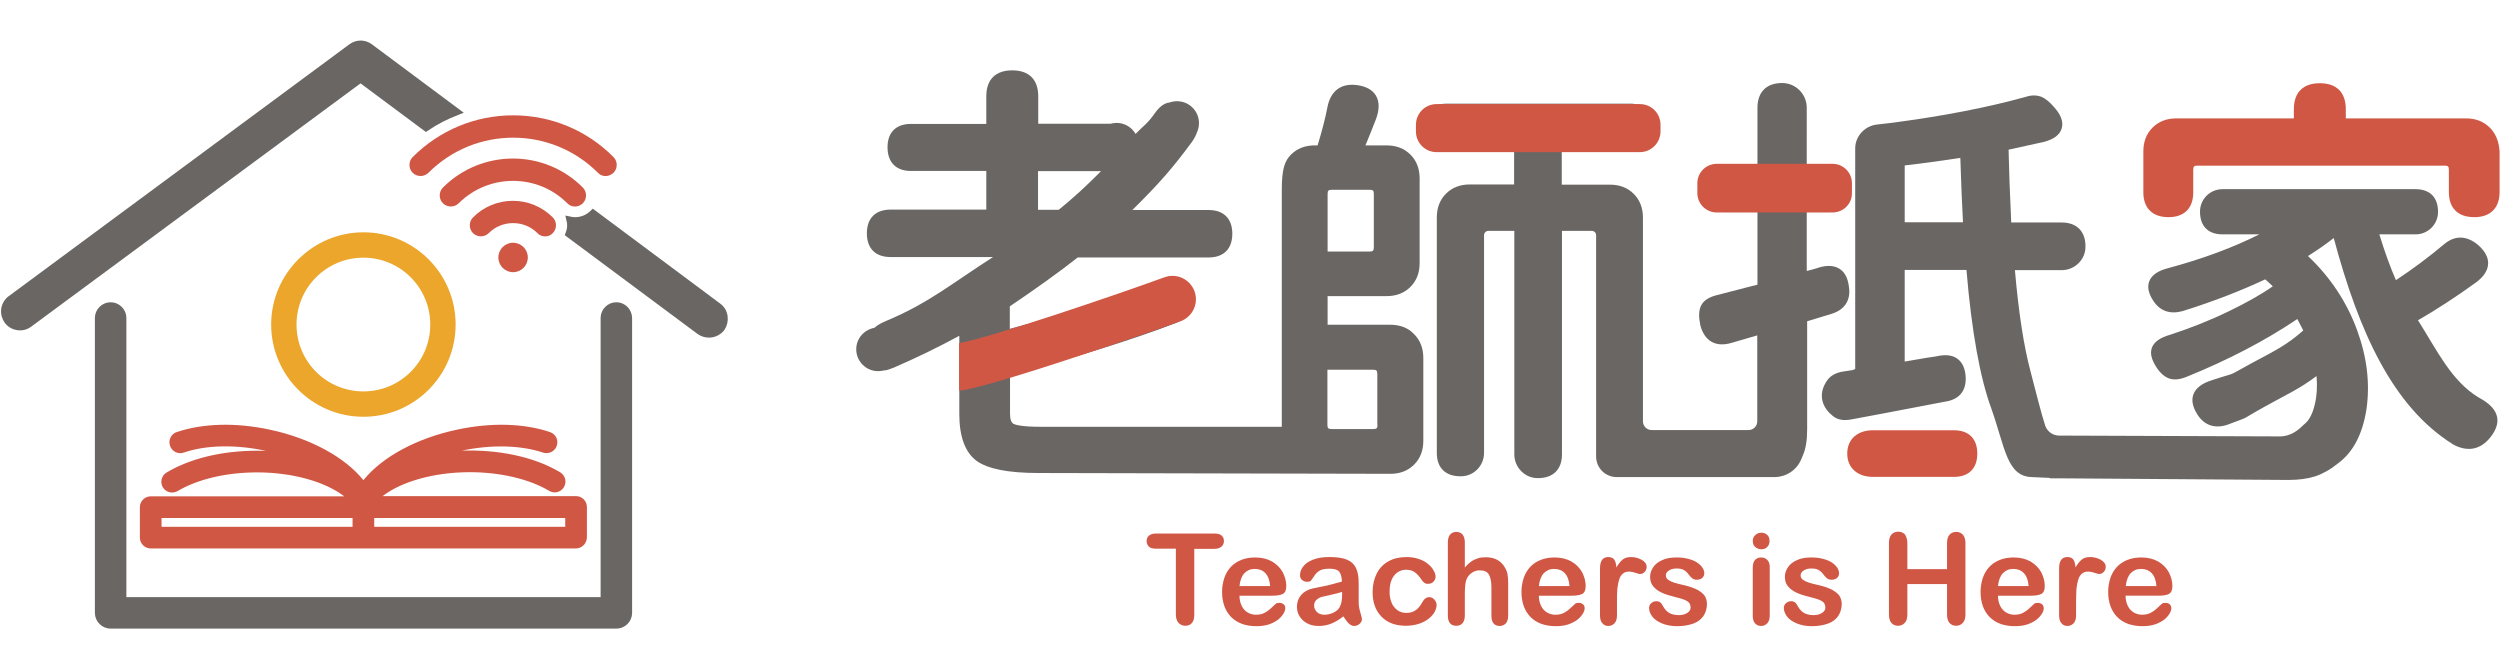 <svg version="1.1" id="圖層_1" xmlns="http://www.w3.org/2000/svg" x="0" y="0" viewBox="0 0 1222.5 326.7" xml:space="preserve"><style>.st0{fill:#d15745}.st1,.st2{fill:#6a6664}.st2{stroke:#6a6664;stroke-width:3;stroke-miterlimit:10}</style><path class="st0" d="M593.8 268.4H584v32.2c0 1.9-.4 3.2-1.2 4.1-.8.9-1.9 1.3-3.2 1.3-1.3 0-2.4-.5-3.3-1.4-.8-.9-1.3-2.3-1.3-4.1v-32.2h-9.8c-1.5 0-2.7-.3-3.4-1-.7-.7-1.1-1.6-1.1-2.7 0-1.2.4-2.1 1.2-2.7.8-.7 1.9-1 3.4-1h28.6c1.6 0 2.7.3 3.5 1 .8.7 1.1 1.6 1.1 2.7s-.4 2-1.2 2.7c-.8.7-2 1.1-3.5 1.1zm28.5 22.9h-16.2c0 1.9.4 3.5 1.1 5 .7 1.4 1.7 2.5 2.9 3.2 1.2.7 2.6 1.1 4 1.1 1 0 1.9-.1 2.7-.3.8-.2 1.6-.6 2.4-1.1.8-.5 1.5-1 2.1-1.6.6-.6 1.5-1.3 2.5-2.3.4-.4 1-.5 1.8-.5s1.5.2 2.1.7.8 1.1.8 2c0 .7-.3 1.6-.9 2.6-.6 1-1.5 2-2.6 2.9-1.2.9-2.7 1.7-4.4 2.3-1.8.6-3.8.9-6.2.9-5.3 0-9.4-1.5-12.4-4.5-2.9-3-4.4-7.1-4.4-12.3 0-2.4.4-4.7 1.1-6.8.7-2.1 1.8-3.9 3.2-5.4 1.4-1.5 3.1-2.6 5.1-3.4 2-.8 4.3-1.2 6.8-1.2 3.2 0 6 .7 8.3 2 2.3 1.4 4 3.1 5.2 5.3 1.1 2.2 1.7 4.4 1.7 6.6 0 2.1-.6 3.4-1.8 4-1.1.5-2.8.8-4.9.8zm-16.2-4.7h15c-.2-2.8-1-4.9-2.3-6.3-1.3-1.4-3.1-2.1-5.2-2.1s-3.7.7-5.1 2.1c-1.3 1.4-2.1 3.5-2.4 6.3zm50.8 14.8c-2 1.6-3.9 2.7-5.8 3.5-1.9.8-4 1.2-6.3 1.2-2.1 0-4-.4-5.6-1.3-1.6-.8-2.8-2-3.7-3.4-.9-1.4-1.3-3-1.3-4.7 0-2.3.7-4.2 2.1-5.8s3.4-2.7 5.9-3.2c.5-.1 1.8-.4 3.9-.8 2.1-.4 3.9-.8 5.3-1.2 1.5-.4 3.1-.8 4.8-1.3-.1-2.2-.5-3.8-1.3-4.8s-2.4-1.5-4.8-1.5c-2.1 0-3.7.3-4.7.9-1.1.6-2 1.5-2.7 2.6-.8 1.2-1.3 1.9-1.6 2.3-.3.4-1 .6-2 .6-.9 0-1.7-.3-2.4-.9-.7-.6-1-1.4-1-2.3 0-1.5.5-2.9 1.5-4.2 1-1.4 2.6-2.5 4.8-3.4 2.2-.9 4.9-1.3 8.1-1.3 3.6 0 6.5.4 8.6 1.3 2.1.9 3.5 2.2 4.4 4.1.9 1.9 1.3 4.3 1.3 7.4v9.4c0 1.6.3 3.2.8 4.9.5 1.7.8 2.8.8 3.3 0 .8-.4 1.6-1.2 2.3-.8.7-1.7 1-2.7 1-.8 0-1.7-.4-2.5-1.2-.9-.8-1.7-2-2.7-3.5zm-.5-12c-1.2.4-3 .9-5.3 1.4-2.3.5-3.9.9-4.8 1.1-.9.2-1.7.7-2.5 1.4s-1.2 1.6-1.2 2.8c0 1.3.5 2.3 1.4 3.2.9.9 2.2 1.3 3.7 1.3 1.6 0 3.1-.4 4.5-1.1 1.4-.7 2.4-1.6 3-2.8.7-1.3 1.1-3.3 1.1-6.2v-1.1zm46.1 6.4c0 1-.3 2.1-.9 3.3-.6 1.2-1.6 2.3-2.8 3.3-1.3 1.1-2.9 1.9-4.8 2.6-1.9.6-4.1 1-6.5 1-5.1 0-9.1-1.5-12-4.5-2.9-3-4.3-7-4.3-12 0-3.4.7-6.4 2-9 1.3-2.6 3.2-4.6 5.7-6 2.5-1.4 5.4-2.1 8.9-2.1 2.1 0 4.1.3 5.9.9s3.3 1.4 4.5 2.4 2.2 2 2.8 3.2c.7 1.1 1 2.2 1 3.1 0 1-.4 1.8-1.1 2.5-.7.7-1.6 1-2.7 1-.7 0-1.3-.2-1.7-.5-.5-.4-1-.9-1.5-1.7-1-1.5-2.1-2.7-3.2-3.5-1.1-.8-2.5-1.2-4.2-1.2-2.4 0-4.4 1-5.9 2.9s-2.2 4.5-2.2 7.8c0 1.6.2 3 .6 4.3.4 1.3.9 2.4 1.7 3.3.7.9 1.6 1.6 2.6 2.1s2.2.7 3.4.7c1.7 0 3.1-.4 4.3-1.2 1.2-.8 2.2-1.9 3.1-3.5.5-.9 1-1.7 1.6-2.2.6-.5 1.3-.8 2.1-.8 1 0 1.8.4 2.5 1.2.8.9 1.1 1.8 1.1 2.6zm13.8-30.6v12.3c1-1.2 2.1-2.2 3.1-2.9 1-.7 2.1-1.2 3.3-1.6 1.2-.4 2.5-.5 3.9-.5 2.1 0 4 .4 5.6 1.3 1.6.9 2.9 2.2 3.8 3.9.6 1 1 2.1 1.2 3.3.2 1.2.3 2.6.3 4.2V301c0 1.7-.4 2.9-1.1 3.8-.8.8-1.8 1.3-3 1.3-2.7 0-4.1-1.7-4.1-5v-14c0-2.6-.4-4.7-1.2-6.1-.8-1.4-2.3-2.1-4.5-2.1-1.5 0-2.8.4-4 1.3-1.2.8-2.1 2-2.6 3.4-.4 1.2-.7 3.4-.7 6.6V301c0 1.6-.4 2.9-1.1 3.7-.7.9-1.8 1.3-3.1 1.3-2.7 0-4.1-1.7-4.1-5v-35.8c0-1.7.4-2.9 1.1-3.8.7-.8 1.7-1.3 3-1.3s2.3.4 3.1 1.3c.7.9 1.1 2.2 1.1 3.8zm52.4 26.1h-16.2c0 1.9.4 3.5 1.1 5 .7 1.4 1.7 2.5 2.9 3.2 1.2.7 2.6 1.1 4 1.1 1 0 1.9-.1 2.7-.3.8-.2 1.6-.6 2.4-1.1.8-.5 1.5-1 2.1-1.6.6-.6 1.5-1.3 2.5-2.3.4-.4 1-.5 1.8-.5s1.5.2 2.1.7.8 1.1.8 2c0 .7-.3 1.6-.9 2.6-.6 1-1.5 2-2.6 2.9-1.2.9-2.7 1.7-4.4 2.3-1.8.6-3.8.9-6.2.9-5.3 0-9.4-1.5-12.4-4.5-2.9-3-4.4-7.1-4.4-12.3 0-2.4.4-4.7 1.1-6.8.7-2.1 1.8-3.9 3.2-5.4 1.4-1.5 3.1-2.6 5.1-3.4 2-.8 4.3-1.2 6.8-1.2 3.2 0 6 .7 8.3 2 2.3 1.4 4 3.1 5.2 5.3 1.1 2.2 1.7 4.4 1.7 6.6 0 2.1-.6 3.4-1.8 4-1.1.5-2.8.8-4.9.8zm-16.2-4.7h15c-.2-2.8-1-4.9-2.3-6.3-1.3-1.4-3.1-2.1-5.2-2.1s-3.7.7-5.1 2.1c-1.3 1.4-2.1 3.5-2.4 6.3zm38.2 7.5v6.9c0 1.7-.4 2.9-1.2 3.8-.8.8-1.8 1.3-3 1.3s-2.2-.4-2.9-1.3c-.8-.8-1.2-2.1-1.2-3.8v-23c0-3.7 1.3-5.6 4-5.6 1.4 0 2.4.4 3 1.3.6.9.9 2.1 1 3.8 1-1.7 2-3 3-3.8 1-.9 2.4-1.3 4.2-1.3 1.7 0 3.4.4 5.1 1.3 1.6.9 2.5 2 2.5 3.5 0 1-.3 1.8-1 2.5s-1.4 1-2.3 1c-.3 0-1-.2-2.2-.6-1.2-.4-2.2-.6-3.1-.6-1.2 0-2.2.3-3 1-.8.6-1.4 1.6-1.8 2.8-.4 1.3-.7 2.7-.9 4.5-.2 1.8-.2 3.9-.2 6.3zm44 1.2c0 2.3-.6 4.2-1.7 5.9-1.1 1.6-2.7 2.9-4.9 3.7s-4.8 1.3-7.9 1.3c-3 0-5.5-.5-7.6-1.4-2.1-.9-3.7-2-4.7-3.4s-1.5-2.7-1.5-4.1c0-.9.3-1.7 1-2.3.6-.6 1.5-1 2.5-1 .9 0 1.5.2 2 .6.5.4.9 1 1.3 1.8.8 1.5 1.9 2.6 3 3.3 1.2.7 2.8 1.1 4.8 1.1 1.7 0 3-.4 4.1-1.1 1.1-.7 1.6-1.6 1.6-2.5 0-1.5-.5-2.5-1.6-3.2-1.1-.7-2.9-1.3-5.4-1.9-2.8-.7-5.2-1.4-6.9-2.2-1.8-.8-3.2-1.8-4.3-3.1-1.1-1.3-1.6-2.8-1.6-4.7 0-1.7.5-3.2 1.5-4.7s2.4-2.6 4.4-3.5c1.9-.9 4.3-1.3 7-1.3 2.1 0 4.1.2 5.8.7 1.7.4 3.1 1 4.3 1.8 1.1.7 2 1.6 2.6 2.5.6.9.9 1.8.9 2.7 0 .9-.3 1.7-1 2.3-.6.6-1.5.9-2.7.9-.8 0-1.6-.2-2.2-.7-.6-.5-1.3-1.2-2-2.2-.6-.8-1.4-1.5-2.2-1.9-.8-.5-2-.7-3.5-.7s-2.7.3-3.7 1c-1 .6-1.5 1.4-1.5 2.4 0 .9.4 1.6 1.1 2.1s1.7 1 2.9 1.4 2.9.8 5.1 1.3c2.6.6 4.7 1.4 6.3 2.2 1.6.9 2.9 1.9 3.7 3.1.5.9 1 2.2 1 3.8zm26.6-26.7c-1.1 0-2.1-.4-3-1.1-.8-.7-1.2-1.7-1.2-3 0-1.2.4-2.1 1.3-2.9s1.8-1.1 2.9-1.1c1.1 0 2 .3 2.8 1 .8.7 1.2 1.7 1.2 3s-.4 2.3-1.2 3c-.7.8-1.7 1.1-2.8 1.1zm4.1 8.6V301c0 1.7-.4 2.9-1.2 3.8-.8.8-1.8 1.3-3 1.3s-2.2-.4-3-1.3c-.8-.9-1.1-2.1-1.1-3.7v-23.6c0-1.6.4-2.9 1.1-3.7.8-.8 1.7-1.2 3-1.2s2.2.4 3 1.2 1.2 1.9 1.2 3.4zm35.2 18.1c0 2.3-.6 4.2-1.7 5.9-1.1 1.6-2.7 2.9-4.9 3.7s-4.8 1.3-7.9 1.3c-3 0-5.5-.5-7.6-1.4-2.1-.9-3.7-2-4.7-3.4s-1.5-2.7-1.5-4.1c0-.9.3-1.7 1-2.3.6-.6 1.5-1 2.5-1 .9 0 1.5.2 2 .6.5.4.9 1 1.3 1.8.8 1.5 1.9 2.6 3 3.3 1.2.7 2.8 1.1 4.8 1.1 1.7 0 3-.4 4.1-1.1 1.1-.7 1.6-1.6 1.6-2.5 0-1.5-.5-2.5-1.6-3.2-1.1-.7-2.9-1.3-5.4-1.9-2.8-.7-5.2-1.4-6.9-2.2-1.8-.8-3.2-1.8-4.3-3.1-1.1-1.3-1.6-2.8-1.6-4.7 0-1.7.5-3.2 1.5-4.7s2.4-2.6 4.4-3.5c1.9-.9 4.3-1.3 7-1.3 2.1 0 4.1.2 5.8.7 1.7.4 3.1 1 4.3 1.8 1.1.7 2 1.6 2.6 2.5.6.9.9 1.8.9 2.7 0 .9-.3 1.7-1 2.3-.6.6-1.5.9-2.7.9-.8 0-1.6-.2-2.2-.7-.6-.5-1.3-1.2-2-2.2-.6-.8-1.4-1.5-2.2-1.9-.8-.5-2-.7-3.5-.7s-2.7.3-3.7 1c-1 .6-1.5 1.4-1.5 2.4 0 .9.4 1.6 1.1 2.1s1.7 1 2.9 1.4 2.9.8 5.1 1.3c2.6.6 4.7 1.4 6.3 2.2 1.6.9 2.9 1.9 3.7 3.1.5.9 1 2.2 1 3.8zm32.1-29.7v12.7h19.4v-12.7c0-1.8.4-3.2 1.2-4.1.8-.9 1.9-1.4 3.2-1.4 1.4 0 2.4.4 3.3 1.3.8.9 1.3 2.3 1.3 4.1v35c0 1.8-.4 3.2-1.3 4.1-.8.9-1.9 1.4-3.3 1.4s-2.4-.5-3.2-1.4c-.8-.9-1.2-2.3-1.2-4.1v-14.9h-19.4v14.9c0 1.8-.4 3.2-1.3 4.1-.8.9-1.9 1.4-3.3 1.4s-2.4-.5-3.2-1.4c-.8-.9-1.2-2.3-1.2-4.1v-35c0-1.8.4-3.2 1.2-4.1.8-.9 1.9-1.4 3.3-1.4s2.4.4 3.3 1.3c.7 1.1 1.2 2.5 1.2 4.3zm60.5 25.7H977c0 1.9.4 3.5 1.1 5 .7 1.4 1.7 2.5 2.9 3.2 1.2.7 2.6 1.1 4 1.1 1 0 1.9-.1 2.7-.3.8-.2 1.6-.6 2.4-1.1.8-.5 1.5-1 2.1-1.6.6-.6 1.5-1.3 2.5-2.3.4-.4 1-.5 1.8-.5s1.5.2 2.1.7c.5.5.8 1.1.8 2 0 .7-.3 1.6-.9 2.6-.6 1-1.5 2-2.6 2.9-1.2.9-2.7 1.7-4.4 2.3-1.8.6-3.8.9-6.2.9-5.3 0-9.4-1.5-12.4-4.5-2.9-3-4.4-7.1-4.4-12.3 0-2.4.4-4.7 1.1-6.8.7-2.1 1.8-3.9 3.2-5.4 1.4-1.5 3.1-2.6 5.1-3.4 2-.8 4.3-1.2 6.8-1.2 3.2 0 6 .7 8.3 2 2.3 1.4 4 3.1 5.2 5.3 1.1 2.2 1.7 4.4 1.7 6.6 0 2.1-.6 3.4-1.8 4-1.1.5-2.7.8-4.9.8zm-16.2-4.7h15c-.2-2.8-1-4.9-2.3-6.3-1.3-1.4-3.1-2.1-5.2-2.1s-3.7.7-5.1 2.1c-1.3 1.4-2.1 3.5-2.4 6.3zm38.2 7.5v6.9c0 1.7-.4 2.9-1.2 3.8-.8.8-1.8 1.3-3 1.3s-2.2-.4-2.9-1.3c-.8-.8-1.2-2.1-1.2-3.8v-23c0-3.7 1.3-5.6 4-5.6 1.4 0 2.4.4 3 1.3.6.9.9 2.1 1 3.8 1-1.7 2-3 3-3.8 1-.9 2.4-1.3 4.2-1.3 1.7 0 3.4.4 5.1 1.3 1.6.9 2.5 2 2.5 3.5 0 1-.3 1.8-1 2.5s-1.4 1-2.3 1c-.3 0-1-.2-2.2-.6-1.2-.4-2.2-.6-3.1-.6-1.2 0-2.2.3-3 1-.8.6-1.4 1.6-1.8 2.8-.4 1.3-.7 2.7-.9 4.5-.1 1.8-.2 3.9-.2 6.3zm40.4-2.8h-16.2c0 1.9.4 3.5 1.1 5 .7 1.4 1.7 2.5 2.9 3.2 1.2.7 2.6 1.1 4 1.1 1 0 1.9-.1 2.7-.3.8-.2 1.6-.6 2.4-1.1.8-.5 1.5-1 2.1-1.6.6-.6 1.5-1.3 2.5-2.3.4-.4 1-.5 1.8-.5s1.5.2 2.1.7c.5.5.8 1.1.8 2 0 .7-.3 1.6-.9 2.6-.6 1-1.5 2-2.6 2.9-1.2.9-2.7 1.7-4.4 2.3-1.8.6-3.8.9-6.2.9-5.3 0-9.4-1.5-12.4-4.5-2.9-3-4.4-7.1-4.4-12.3 0-2.4.4-4.7 1.1-6.8.7-2.1 1.8-3.9 3.2-5.4 1.4-1.5 3.1-2.6 5.1-3.4 2-.8 4.3-1.2 6.8-1.2 3.2 0 6 .7 8.3 2 2.3 1.4 4 3.1 5.2 5.3 1.1 2.2 1.7 4.4 1.7 6.6 0 2.1-.6 3.4-1.8 4-1 .5-2.7.8-4.9.8zm-16.1-4.7h15c-.2-2.8-1-4.9-2.3-6.3-1.3-1.4-3.1-2.1-5.2-2.1s-3.7.7-5.1 2.1c-1.3 1.4-2.1 3.5-2.4 6.3zm178-224.2c-3-3-6.9-4.5-11.6-4.5h-58.8v-4.5c0-8.2-4.5-12.7-12.7-12.7s-12.7 4.5-12.7 12.7v4.5h-57.5c-4.7 0-8.6 1.5-11.6 4.5s-4.5 6.9-4.5 11.6v20.1c0 7.7 4.5 12.1 12.3 12.1 7.7 0 12.1-4.4 12.1-12.1v-11c0-1.7.4-2.1 2.1-2.1h120.8c1.7 0 2.1.4 2.1 2.1v10.8c0 7.9 4.4 12.3 12.5 12.3 7.8 0 12.3-4.5 12.3-12.3V74.1c-.3-4.8-1.8-8.7-4.8-11.7z"/><path class="st1" d="M679.9 158.8h-30.7v-14h28.9c4.7 0 8.6-1.5 11.6-4.5s4.5-6.9 4.5-11.6V87.2c0-4.7-1.5-8.6-4.5-11.6s-6.9-4.5-11.6-4.5h-10.4c1.7-4.1 3.4-8.3 5.1-12.7 1.8-4.8 1.8-8.7 0-11.7-1.7-2.8-4.8-4.5-9.3-5.1-7.8-1-12.9 2.9-14.4 10.9-1.1 5.6-2.7 11.8-4.8 18.6h-1.4c-4.7 0-8.6 1.5-11.6 4.5s-4.5 6.9-4.5 17.1v116H508.9c-9.5 0-12.4-1-13.2-1.4-1.2-.6-1.8-2.3-1.8-5v-19.4c28.3-6.8 61.1-17.2 80.7-24.8 1.2-.5 4-1.7 5.9-3.8 2-1.9 3.3-4.7 3.3-7.7 0-5.9-4.8-10.7-10.7-10.7-2.5 0-4.8.9-6.6 2.3-16.5 7.6-49.7 16.6-72.7 22.6v-11c12.6-8.5 23.8-16.5 33.2-23.9h64c7.4 0 11.6-4.2 11.6-11.6 0-7.4-4.2-11.6-11.6-11.6h-37.3c13.2-13 19.9-20.7 29.3-33.5 1.1-1.6 1.9-3.2 2.4-4.7.6-1.3.9-2.8.9-4.3 0-5.9-4.8-10.7-10.7-10.7-1.3 0-2.5.2-3.6.6-2.8.3-5.2 2.2-7.6 5.7-3.4 4.8-5.3 5.7-9.1 9.7-1.8-3.2-5.3-5.4-9.3-5.4-1 0-2 .2-2.9.4h-35.4V47.1c0-8.2-4.5-12.7-12.7-12.7s-12.7 4.5-12.7 12.7v13.5h-36.9c-7.3 0-11.4 4.2-11.4 11.4 0 7.4 4.2 11.6 11.4 11.6h36.9v18.9h-46.8c-7.4 0-11.6 4.2-11.6 11.6 0 7.4 4.2 11.6 11.6 11.6h50.1c-19 12.1-31.3 22.5-52.2 31.2-2.4 1-4.4 2.1-5.8 3.4-5 .9-8.9 5.2-8.9 10.5 0 5.9 4.8 10.7 10.7 10.7 1.1 0 2.1-.2 3.1-.4.8.1 2.1-.4 4.5-1.3 11.1-4.8 21.8-10 32.1-15.6v38.2c0 11.2 2.9 18.9 8.5 23 5.5 3.9 15.4 5.9 30.3 5.9l172 .4c4.7 0 8.6-1.5 11.6-4.5s4.5-6.9 4.5-11.6V175c0-4.7-1.5-8.6-4.5-11.6-2.9-3.1-6.9-4.6-11.6-4.6zm-30.7-63.9c0-1.7.4-2.1 2.1-2.1h18.4c1.7 0 2.1.4 2.1 2.1v26c0 1.7-.4 2.1-2.1 2.1h-20.5V94.9zM507.7 83.7h30.7c-7 7.1-13.9 13.4-20.7 18.9h-10.1V83.7zm165.9 124c0 1.7-.4 2.1-2.1 2.1h-20.3c-1.7 0-2.1-.4-2.1-2.1v-26.9h22.3c1.7 0 2.1.4 2.1 2.1v24.8z"/><path class="st0" d="M955.5 210.4h-39.7c-7.3 0-12.5 4.2-12.5 11.4s5.3 11.4 12.5 11.4h39.7c7.3 0 11.4-4.2 11.4-11.4s-4.1-11.4-11.4-11.4z"/><path class="st1" d="M904.1 140.1c-.5-4.1-2-7-4.5-8.6-2.6-1.7-6-1.9-10.1-.7-1.4.4-.6.3-3.3 1-1 .3-1.9.5-2.7.7v-28.8h10.1c6.3 0 11.6-5.1 11.6-11.4.1-7.5-4.2-11.9-11.6-11.9h-10.1V52.7c0-6.6-5.3-12-11.8-12.1-7.8-.1-12.3 4.3-12.3 12.1v27.7h-15.6c-6.3 0-11.6 5.1-11.6 11.4-.1 7.5 4.2 11.9 11.6 11.9h15.6v35.5c-1.4.4-3.1.8-5.1 1.3-6.8 1.8-11.6 3-14.7 3.8-4 1-6.6 2.7-7.8 5.2-1.1 2.3-1.2 5.3-.4 9.3v.1c1 3.9 2.9 6.7 5.5 8.2 2.6 1.5 5.9 1.7 9.7.6l12.7-3.7v42c0 2.4-1.9 4.3-4.3 4.3h-47.3c-2.4 0-4.3-1.9-4.3-4.3v-99.6c0-4.7-1.5-8.6-4.5-11.6s-6.9-4.5-11.6-4.5h-23.6V73.8h33.8c7.3 0 11.5-4.3 11.4-11.8 0-6.3-5.2-11.3-11.4-11.3H707c-6.3 0-11.4 5-11.4 11.3-.1 7.5 4.1 11.8 11.4 11.8h33.4v16.4h-21.7c-4.7 0-8.6 1.5-11.6 4.5s-4.5 6.9-4.5 11.6v115.2c0 7.3 4.3 11.5 11.8 11.4 6.3 0 11.3-5.2 11.3-11.4V115c0-1.1.9-2.1 2.1-2.1h12.7v109.3c0 6.3 5.1 11.6 11.4 11.6 7.5.1 11.9-4.2 11.9-11.6V112.9h14.6c1.1 0 2.1.9 2.1 2.1v108.2c0 5.6 4.5 10.1 10.1 10.1h77c5.8 0 11-3.4 13.2-8.7.3-.7.6-1.3.8-1.9 1.4-3.2 2.1-7.3 2.1-12.7v-52.9l11.8-3.6c6.5-1.9 9.7-6.7 8.6-13.4z"/><path class="st1" d="M1212.1 194.4c-13.4-8.1-20.4-23.1-29.7-37.8 8.9-5.1 18.6-11.4 28.8-18.8l.1-.1c3.5-2.7 5.3-5.7 5.4-8.8.1-3.1-1.6-6.2-4.9-9.1-5.6-4.7-11.4-4.8-16.6-.4-7.5 6.3-15.4 12.2-23.6 17.6-2.9-6.7-5.6-14.2-8.1-22.4h17.7c6.1 0 11-4.9 11-11 0-7.1-4-11.1-11-11.1h-94.4c-6.1 0-11 4.9-11 11 0 7.1 4 11.1 11 11.1h18c-12.5 6.3-27.4 11.9-44.5 16.5-5.1 1.3-8.1 3.4-9.3 6.4-1.1 2.8-.4 6.1 2.1 9.8 3.3 4.9 8.2 6.5 14.3 4.8 15.3-4.8 28.8-10.1 40.3-15.5 1.2 1 2.4 2.2 3.7 3.4-5.7 4-13 8.1-21.5 12.2-9.5 4.6-19.2 8.4-28.7 11.5-4.7 1.3-7.5 3.3-8.7 5.8-1.3 2.8-.6 6.1 2 10.1 1.9 2.9 4 4.7 6.3 5.5 2.4.8 5.2.5 8.6-.9 20-8.1 38.1-17.5 54-28.2 1.1 2.2 2.1 4.1 2.9 5.6-8.2 7.2-13.1 9.5-25.8 16.3-13 7.1-5.3 3.5-18.8 8-4.9 1.5-7.9 3.8-9.1 6.9-1.1 2.9-.4 6.3 2 10 3.4 5.3 8.7 7 14.9 4.8 12.6-4.8 4.5-1.3 17.7-8.6 11.6-6.5 16.4-8.3 25.6-15.1.4 4.9.2 9.4-.8 13.6-1.1 4.9-2.9 8.3-5.5 10.2l-.3.3c-2.2 2.2-6 5.4-11.3 5.4l-108-.4c-3.1 0-5.8-2-6.8-4.9-1.9-5.9-4.5-16.2-7.2-26.6-3.2-12-5.8-28.6-7.6-49.4h22.9c6.3 0 11.6-5.1 11.6-11.4.1-7.5-4.2-11.9-11.6-11.9h-24.7c-.7-14.4-1.1-26.3-1.3-35.6 6.5-1.4 12.3-2.7 17.2-3.8h.1c5-1.4 7.8-3.5 8.7-6.7.9-3.2-.4-6.7-4-10.6-2.1-2.4-4-3.9-5.8-4.7-2.3-.9-4.8-1-7.6-.1-18.6 5.2-41.1 9.6-66.9 12.9l-6.1.7c-5.9.7-10.5 5.6-10.6 11.5v108.1c-.8.1-.5.3-1.4.5-1.9.3-3.3.5-4 .6-3.8.5-6.6 2-8.3 4.4-1.7 2.5-3.2 5.7-2.4 9.7.8 3.7 3.3 6.3 5.4 7.9 2.2 1.7 5.1 2.2 8.8 1.5 7.5-1.3 18.9-3.6 37-7l8.9-1.7c7-1 10.5-5.5 10-12.4-.3-3.8-1.5-6.6-3.8-8.4-2.3-1.8-5.4-2.3-9.2-1.6-2.3.4-.7.2-5.6.9-4.6.8-8.3 1.4-11.2 1.9V132h30.2c2.5 29.8 6.6 52.7 12.2 67.9 6.7 18.9 7.5 33.1 19.8 33.4l8.8.4v.2h4.6s108.2.8 111.9.8c5.2 0 9.6-.6 13.3-1.8 3.6-1.2 7.4-3.3 11.2-6.4 7.3-5.4 11.9-14.2 13.8-26.4 1.8-12.4.3-25.4-4.6-38.7-5-13.7-13.1-25.9-24-36.2 4.6-2.9 8.8-5.8 12.6-8.8 12.4 46.4 29.1 82.6 58.2 100.8l.1.1c7 3.8 13.2 2.7 18.1-3.2 3.4-4.2 4.4-8.1 3.1-11.5-1.1-3-3.9-5.7-8.6-8.2zm-280.7-85.7V80.9c10.4-1.2 19.5-2.5 27.2-3.7.4 13.4.9 23.9 1.3 31.5h-28.5z"/><path class="st0" d="M801.9 74.4h-99.4c-5.6 0-10.1-4.5-10.1-10.1V61c0-5.6 4.5-10.1 10.1-10.1h99.4c5.6 0 10.1 4.5 10.1 10.1v3.2c0 5.6-4.5 10.2-10.1 10.2zm94.2 29.5h-56.6c-5.3 0-9.5-4.3-9.5-9.5v-4.8c0-5.3 4.3-9.5 9.5-9.5h56.6c5.3 0 9.5 4.3 9.5 9.5v4.8c.1 5.2-4.2 9.5-9.5 9.5zM469 191c.7 0 1.4-.1 2.1-.2 21.3-3.9 102.7-32.4 106.2-33.7 5.9-2.2 9-8.7 6.8-14.7-2.2-5.9-8.7-9-14.7-6.8-23.1 8.4-84.3 29.3-100.4 32.2V191z"/><path class="st2" d="M301.4 149.3c-3.4 0-6.2 2.8-6.2 6.2v138H60.3v-138c0-3.4-2.8-6.2-6.2-6.2s-6.2 2.8-6.2 6.2v144.2c0 3.4 2.8 6.2 6.2 6.2h247.3c3.4 0 6.2-2.8 6.2-6.2V155.6c0-3.5-2.8-6.3-6.2-6.3z"/><path d="M177.7 203.8c-24.9 0-45.1-20.3-45.1-45.1s20.3-45.1 45.1-45.1c24.9 0 45.1 20.2 45.1 45.1s-20.2 45.1-45.1 45.1zm0-77.8c-18 0-32.7 14.6-32.7 32.7s14.6 32.7 32.7 32.7 32.7-14.6 32.7-32.7-14.7-32.7-32.7-32.7z" fill="#eba62b"/><path class="st0" d="M281.6 244.4H183c8.8-9 26.9-14.9 46.7-14.9 15.2 0 29.6 3.5 39.6 9.4 1.7 1 3.8.6 5-1 1.2-1.7.8-4.2-1.1-5.3-11.1-6.7-26.7-10.5-43.5-10.5-7.1 0-14.1.7-21.1 2.1 5.4-2.2 11-4 16.7-5.2 14.8-3.2 29.7-2.8 40.6.9 1.8.6 3.9-.2 4.6-2 .9-2-.1-4.3-2.1-5-12.3-4.2-28.3-4.7-44.7-1.2-20.5 4.4-37.7 14.1-46.1 25.7-8.4-11.6-25.6-21.4-46.1-25.7-16.4-3.5-32.4-3-44.7 1.2-2 .7-3 3-2.1 5 .8 1.8 2.8 2.6 4.6 2 10.9-3.7 25.8-4.1 40.7-.9 5.7 1.2 11.3 2.9 16.7 5.2-6.9-1.4-14-2.1-21.1-2.1-16.8 0-32.3 3.8-43.5 10.5-1.8 1.1-2.3 3.6-1.1 5.3 1.1 1.6 3.3 2 5 1 9.9-5.9 24.4-9.4 39.6-9.4 19.8 0 37.9 5.9 46.7 14.9H73.7c-2.1 0-3.7 1.7-3.7 3.7V263c0 2.1 1.7 3.7 3.7 3.7h207.9c2.1 0 3.7-1.7 3.7-3.7v-14.9c0-2.1-1.6-3.7-3.7-3.7zm-204.2 7.4H174v7.4H77.4v-7.4zm200.5 7.4h-96.5v-7.4h96.5v7.4z"/><path class="st0" d="M281.6 268.2H73.7c-2.9 0-5.3-2.4-5.3-5.3V248c0-2.9 2.4-5.3 5.3-5.3h94.6c-9.3-7.2-25.4-11.7-42.6-11.7-14.9 0-29 3.3-38.8 9.1-2.4 1.4-5.4.8-7-1.4-.9-1.2-1.2-2.7-.9-4.2.3-1.4 1.2-2.7 2.4-3.4 11.5-6.9 27.2-10.7 44.3-10.7 1.4 0 2.8 0 4.2.1-.1 0-.2 0-.2-.1-14.5-3.1-29-2.8-39.8.9-2.6.9-5.5-.3-6.6-2.9-.6-1.4-.6-2.9 0-4.3.6-1.3 1.7-2.4 3.1-2.8 12.7-4.3 28.8-4.8 45.5-1.2 19.8 4.2 36.7 13.4 45.8 24.7 9.1-11.3 26-20.5 45.8-24.7 16.7-3.6 32.8-3.1 45.5 1.2 1.4.5 2.5 1.5 3.1 2.8.6 1.4.6 2.9 0 4.3-1.1 2.5-3.9 3.8-6.6 2.9-10.8-3.6-25.3-4-39.8-.9h-.2c1.4-.1 2.8-.1 4.2-.1 17.1 0 32.8 3.8 44.3 10.7 1.2.7 2.1 2 2.4 3.4.3 1.4 0 3-.9 4.2-1.6 2.2-4.6 2.9-7 1.4-9.8-5.8-23.9-9.1-38.8-9.1-17.2 0-33.3 4.5-42.6 11.7h94.6c2.9 0 5.3 2.4 5.3 5.3v14.9c-.1 3-2.5 5.4-5.4 5.4zM73.7 245.9c-1.2 0-2.2 1-2.2 2.2V263c0 1.2 1 2.2 2.2 2.2h207.9c1.2 0 2.2-1 2.2-2.2v-14.9c0-1.2-1-2.2-2.2-2.2H179.3l2.6-2.7c9.1-9.3 27.8-15.3 47.8-15.3 15.4 0 30.1 3.5 40.4 9.6 1 .6 2.2.3 2.9-.6.4-.5.5-1.1.4-1.7-.1-.6-.5-1.1-1-1.4-11-6.6-26.2-10.2-42.7-10.2-6.9 0-13.9.7-20.7 2.1l-.9-3c5.5-2.3 11.2-4 17-5.3 15.1-3.2 30.2-2.8 41.5 1 1.1.4 2.3-.1 2.7-1.2.2-.6.2-1.2 0-1.8-.2-.5-.7-.9-1.2-1.1-12.2-4.2-27.7-4.6-43.9-1.1-20 4.2-36.9 13.6-45.2 25.1l-1.3 1.7-1.3-1.7c-8.3-11.5-25.2-20.9-45.2-25.1-16.1-3.4-31.7-3-43.9 1.1-.5.2-1 .6-1.2 1.1-.2.6-.2 1.2 0 1.8.4 1 1.6 1.5 2.7 1.2 11.3-3.8 26.4-4.2 41.5-1 5.8 1.2 11.5 3 17 5.3l-.9 3c-6.7-1.4-13.6-2.1-20.5-2.1h-.3c-16.5 0-31.7 3.6-42.7 10.2-.5.3-.8.8-1 1.4-.1.6 0 1.2.4 1.7.7.9 1.9 1.2 2.9.6 10.2-6.1 25-9.6 40.4-9.6 20 0 38.7 6 47.8 15.3l2.6 2.7H73.7zm205.8 14.9h-99.6v-10.5h99.6v10.5zm-96.5-3.2h93.4v-4.3H183v4.3zm-7.5 3.2H75.9v-10.5h99.6v10.5zM79 257.6h93.4v-4.3H79v4.3z"/><path class="st2" d="M181 22.9c-2.8-2.1-6.5-2.1-9.3 0L5.2 146c-1.7 1.2-2.8 3.1-3.1 5.1-.3 2.1.2 4.1 1.4 5.8 2.6 3.5 7.5 4.2 10.9 1.6L176.3 38.9l32 23.8c4.8-3.3 10-5.9 15.4-8L181 22.9zm173.3 131.8c-.3-2.1-1.4-3.9-3.1-5.1L290 104l-.1.1c-2.3 2.3-5.4 3.6-8.6 3.6-1 0-1.9-.1-2.8-.3.6 2.4.4 4.8-.5 7.1l64 47.6c1.4 1 3 1.5 4.7 1.5 2.5 0 4.8-1.2 6.3-3.1 1.1-1.7 1.6-3.7 1.3-5.8z"/><path class="st0" d="M281.2 101c-1.4 0-2.8-.5-3.8-1.6-14.6-14.6-38.4-14.6-53.1 0-2.1 2.1-5.6 2.1-7.7 0s-2.1-5.6 0-7.7c18.9-18.9 49.6-18.9 68.4 0 2.1 2.1 2.1 5.6 0 7.7-1 1-2.4 1.6-3.8 1.6z"/><path class="st0" d="M266.6 115.6c-1.4 0-2.8-.5-3.8-1.6-3.2-3.2-7.4-4.9-11.9-4.9s-8.7 1.7-11.9 4.9c-2.1 2.1-5.6 2.1-7.7 0-2.1-2.1-2.1-5.6 0-7.7 5.2-5.2 12.1-8.1 19.5-8.1s14.3 2.9 19.5 8.1c2.1 2.1 2.1 5.6 0 7.7-1 1.1-2.3 1.6-3.7 1.6z"/><circle class="st0" cx="250.9" cy="125.9" r="7.2"/><path class="st0" d="M296.2 86.1c-1.4 0-2.8-.5-3.8-1.6-22.9-22.9-60-22.9-82.9 0-2.1 2.1-5.6 2.1-7.7 0-2.1-2.1-2.1-5.6 0-7.7 13.1-13.1 30.6-20.4 49.1-20.4s36 7.2 49.1 20.4c2.1 2.1 2.1 5.6 0 7.7-1.1 1-2.5 1.6-3.8 1.6z"/></svg>